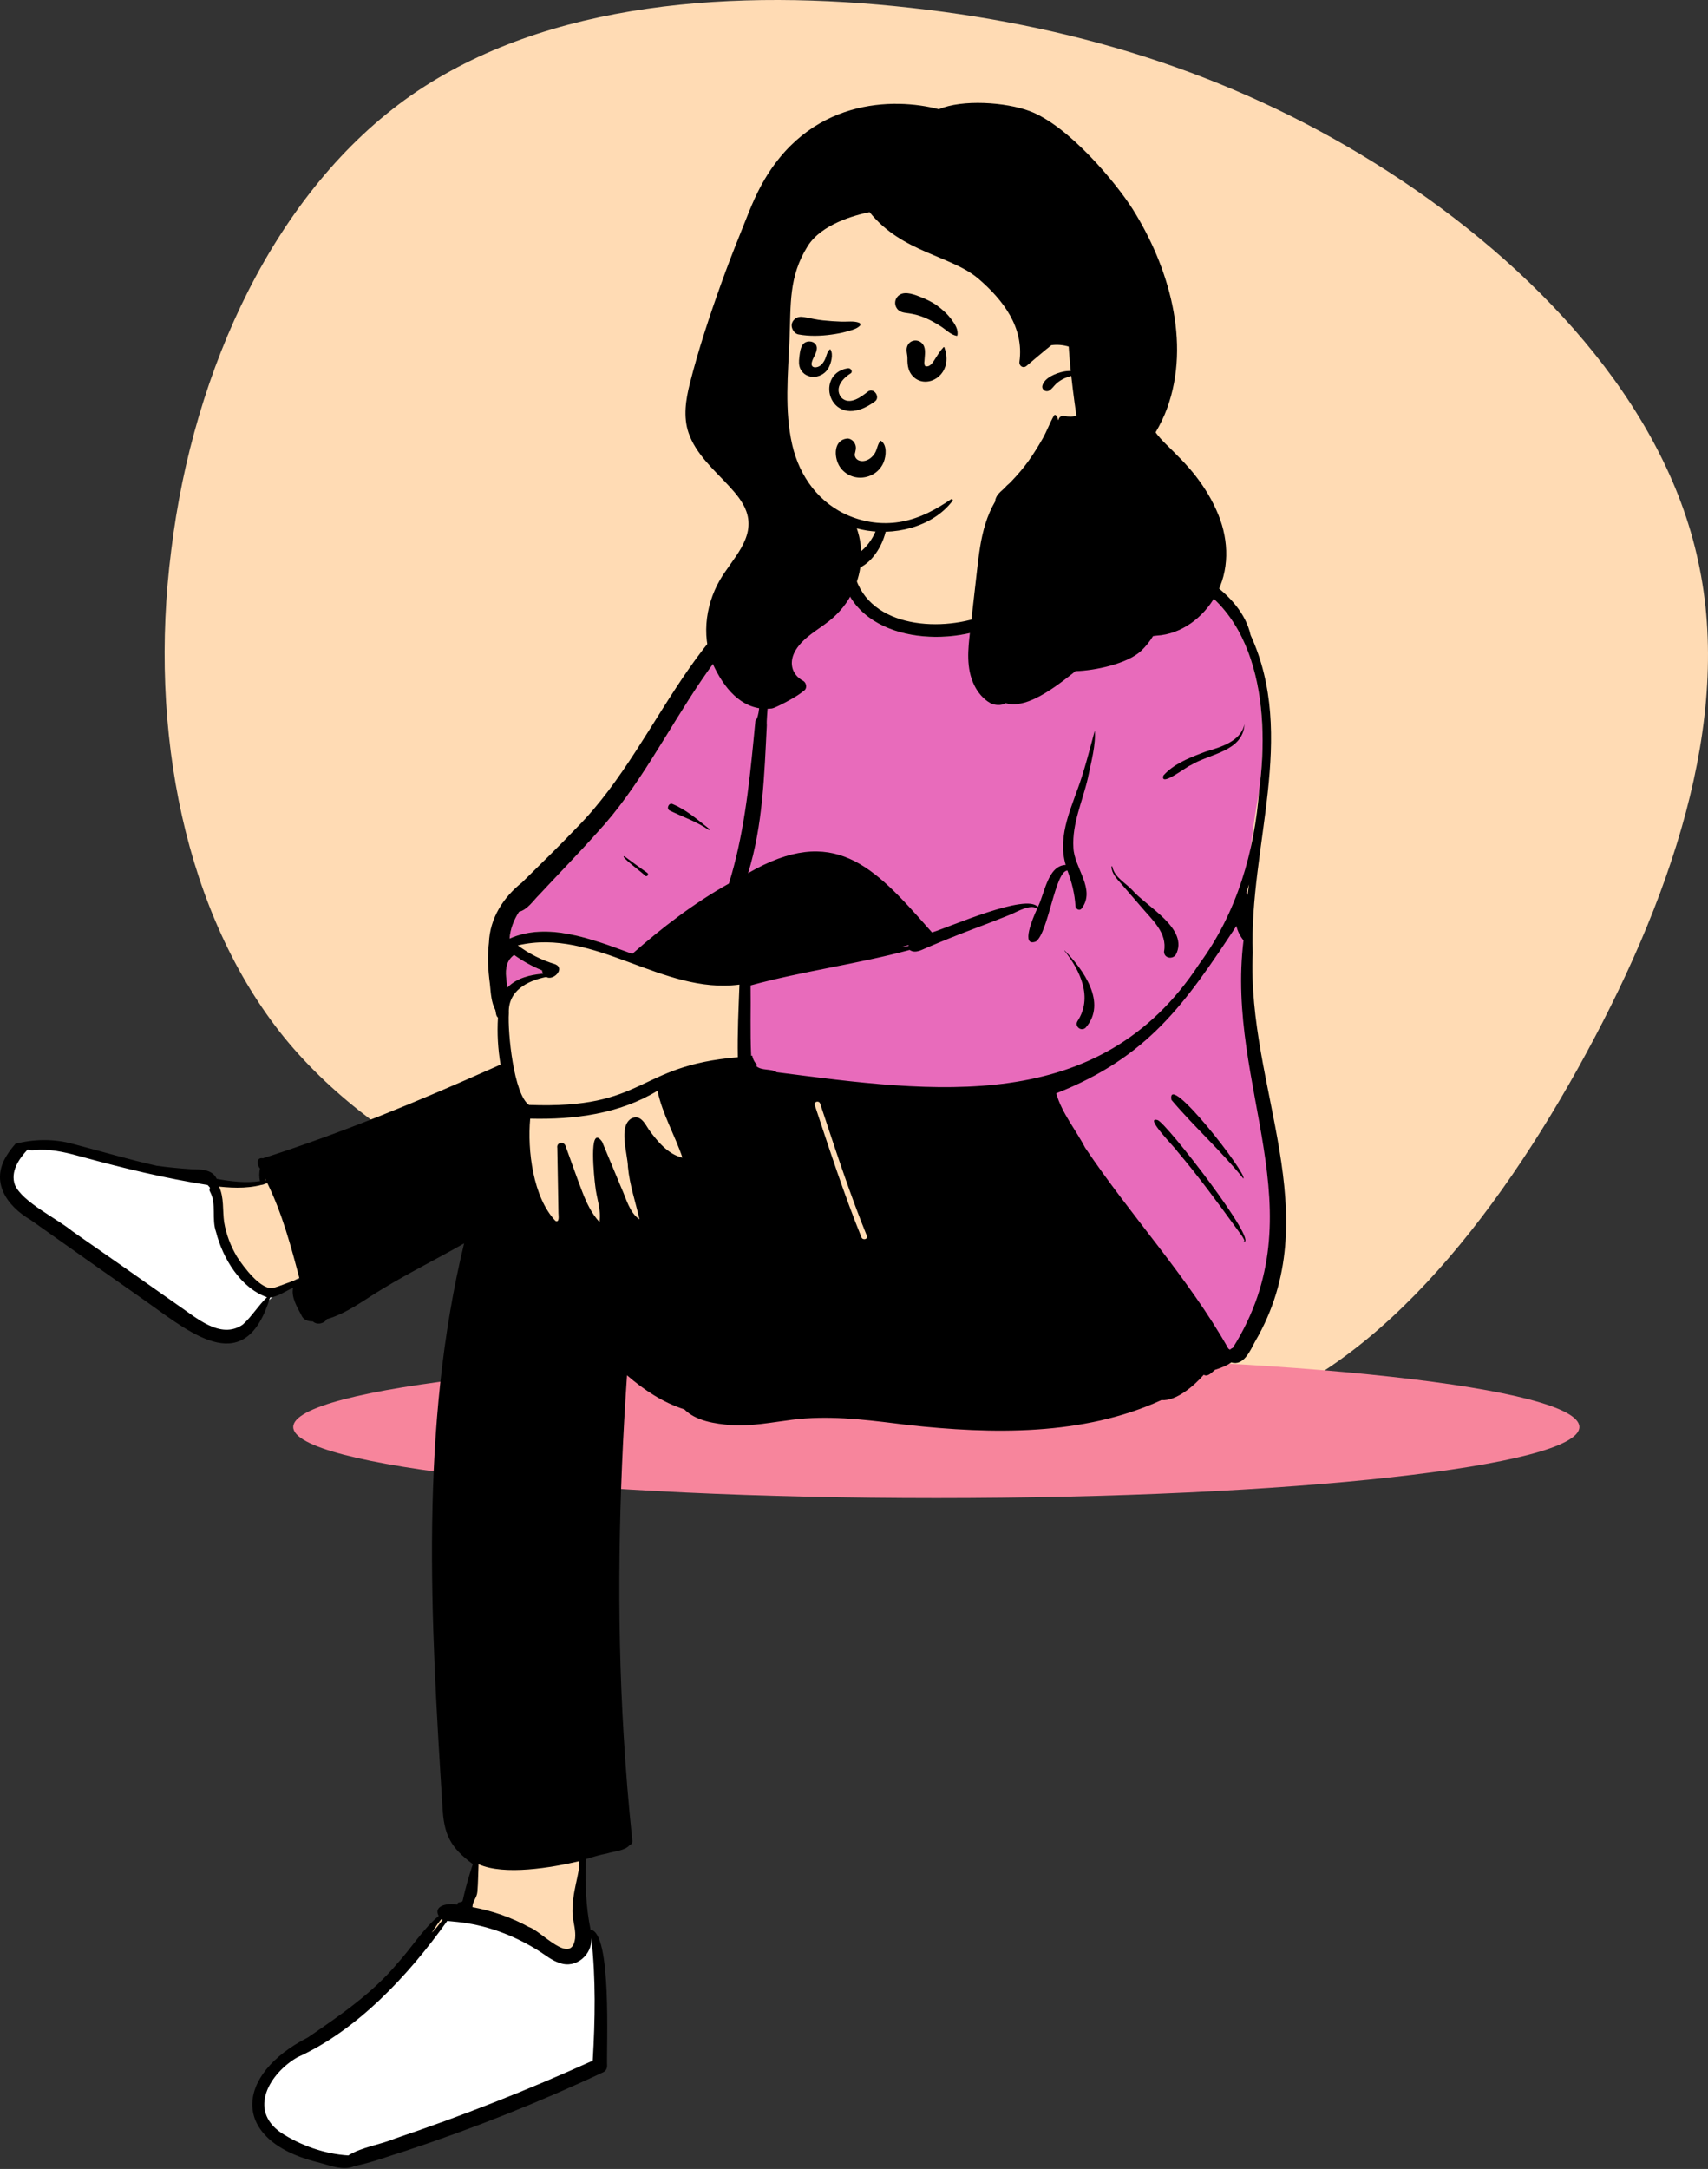<svg width="664" height="843" viewBox="0 0 664 843" fill="none" xmlns="http://www.w3.org/2000/svg">
<rect x="0" y="0" width="664" height="843" fill="#333333" stroke="none"/>
<path d="M539.374 66.494C595.65 102.697 646.909 156.107 660.171 218.118C673.792 280.13 649.418 350.745 613.215 415.625C577.011 480.504 528.62 538.932 470.551 552.194C412.482 565.098 344.377 532.12 278.78 503.803C213.184 475.127 149.738 451.111 110.667 403.437C71.954 355.763 57.616 284.073 66.577 213.816C75.18 143.202 107.082 74.022 159.774 37.101C212.825 0.181 286.666 -4.479 354.054 3.048C421.802 10.576 483.097 30.291 539.374 66.494Z" fill="#FFDBB4"/>
<path d="M364 582.263C502.071 582.263 614 569.892 614 554.632C614 539.371 502.071 527 364 527C225.929 527 114 539.371 114 554.632C114 569.892 225.929 582.263 364 582.263Z" fill="#F7859C"/>
<path fill-rule="evenodd" clip-rule="evenodd" d="M6.353 445.859C9.039 445.087 12.395 444.889 15.334 444.748C25.72 444.137 36.31 449.089 46.494 451.321C50.952 452.423 55.673 453.721 60.443 454.688C64.678 455.262 69.057 455.694 73.459 455.968C77.017 456.075 81.157 455.802 82.372 459.543C89.524 460.93 95.855 461.506 102.673 460.328C102.034 458.155 101.67 455.884 102.331 453.545C101.997 452.99 101.544 452.24 101.301 451.735H102.121C114.087 446.945 127.027 443.673 139.057 438.71C154.758 433.051 177.881 422.117 196.023 414.651C194.793 407.916 194.337 401.072 194.859 394.419L194.13 393.83C193.89 392.523 193.518 390.958 192.844 389.773C191.988 387.502 191.968 384.403 191.628 381.836C190.919 376.816 190.446 369.257 191.736 363.297C192.299 355.213 197.748 348.982 203.623 343.984C210.836 336.85 218.059 329.889 225.101 322.48C264.074 282.747 267.156 232.704 328.167 217.495L328.196 217.259C328.677 216.722 328.874 216.297 329.421 217.145C331.436 216.373 333.948 216.437 335.635 215.132C338.629 212.4 340.754 209.246 342.144 205.504C343.214 198.429 342.457 187.525 348.655 182.998C355.539 178.874 392.115 175.938 395.27 184.954C397.227 186.792 398.117 189.128 398.729 191.987C400.767 195.842 402.052 200.116 404.105 204.03C408.47 212.81 411.299 210.864 419.005 212.87C419.841 211.006 422.381 211.382 424.231 211.652C446.64 214.802 473.962 223.397 483.557 244.461L482.74 244.356C499.302 275.474 488.561 315.047 485.599 348.023C483.203 377.335 485.943 406.786 492.455 434.128C500.447 463.133 500.906 495.578 485.048 521.833C483.437 524.838 481.474 529.085 478.002 527.2C476.099 528.638 473.961 529.632 471.009 530.498C470.195 531.088 469.352 532.08 468.5 532.504C468.46 532.561 467.088 531.77 467.016 531.749C464.423 535.449 322.073 547.814 307.301 549.734C294.286 551.303 277.089 555.31 266.483 545.922C257.718 543.417 248.547 536.898 241.542 530.424C237.292 592.069 234.941 718.316 231.149 719.196C229.489 719.758 227.249 720.432 225.37 720.971C225.359 725.4 225.029 730.432 225.377 734.786C225.96 739.703 227.435 745.509 228.103 750.679C230.972 750.487 231.816 753.365 232.15 755.32C234.626 771.47 234.553 784.49 234.375 802.241C205.251 819.397 171.118 828.831 138.348 839.918C135.209 842.277 128.407 839.725 124.783 839.088C112.2 836.61 97.903 829.282 101.079 815.845C103.404 805.728 113.168 799.906 121.388 793.954C130.38 787.439 139.859 780.93 148.129 773.172C154.764 766.922 159.718 762.073 165.251 755.02C167.705 751.74 170.322 746.35 173.624 743.932C170.136 739.795 177.183 743.673 179.851 743.912C181.42 736.524 183.363 729.431 185.694 722.344L183.428 722.447C175.992 715.501 171.823 682.158 171.305 672.266C167.577 607.78 167.666 533.456 182.62 479.148C171.261 486.143 158.804 491.986 147.508 498.904C140.385 503.078 133.157 508.872 125.172 510.896C124.652 512.39 122.748 512.97 121.709 511.507C120.28 511.684 118.439 511.091 118.281 510.439C116.82 507.45 114.702 504.229 114.956 500.981L116.918 496.431C112.524 498.217 107.747 501.976 103.057 502.32C93.583 533.955 74.918 516.234 56.957 503.922C46.118 496.347 34.261 487.983 22.853 479.907C13.175 472.208 -5.72 464.902 3.542 449.651" fill="#FFDBB4"/>
<path d="M421.668 213.524C420.825 213.699 420.276 214.587 419.821 215.505L419.728 215.695L419.537 216.099C415.019 229.753 400.684 237.37 387.76 242.439L386.97 242.746L386.169 243.053C365.055 252.428 330.019 248.057 326.748 220.663C277.275 233.812 263.871 289.479 232.367 323.38C224.984 331.664 217.226 339.599 209.669 347.719C207.285 350.058 205.106 353.572 201.775 354.398C199.778 357.536 198.346 361.087 198.1 364.798C208.798 360.015 220.873 362.287 232.197 365.908C235.501 366.965 269.484 383.764 289.274 379.771C290.286 379.566 288.376 419.591 290.35 420.129C307.472 424.795 359.734 429.441 370.21 426.67C405.948 417.22 460.205 547.989 480.142 524.399C485.163 518.459 498.075 494.681 497.889 468.666C497.686 440.323 484.126 408.74 483.814 379.771C483.344 336.055 489.303 310.118 489.557 306.675C493.899 274.641 488.693 232.37 452.588 221.945C442.821 217.469 432.295 214.572 421.668 213.524ZM199.869 371.159C197.042 373.173 196.446 376.289 196.773 379.771C196.902 381.124 197.071 382.477 197.244 383.827C200.794 380.137 206.061 378.83 211.119 378.428C210.924 378.081 210.708 377.607 210.72 377.165C206.878 375.582 203.251 373.575 199.869 371.159Z" fill="#E86BBB"/>
<path fill-rule="evenodd" clip-rule="evenodd" d="M173.209 745.112L172.731 745.782C155.302 770.24 136.019 788.65 115.556 798.078L114.868 798.391L114.805 798.429C108.97 801.837 104.128 807.242 102.228 812.791C100.005 819.286 101.886 825.41 108.2 829.887L108.392 830.022L108.425 830.044C116.372 835.239 125.751 838.469 134.964 839.114L135.306 839.137L135.752 839.165L136.133 838.93C138.577 837.422 140.927 836.555 145.949 835.114L148.065 834.508L148.938 834.253L149.372 834.124C151.204 833.575 152.433 833.156 153.72 832.634L154.128 832.466L155.496 832.004C180.068 823.681 204.342 814.144 228.23 803.44L229.635 802.809L231.787 801.837L231.837 800.988C232.93 782.389 232.885 767.543 231.328 753.558L231.277 753.102L228.475 753.367C228.885 758.82 223.429 763.434 218.276 761.693L218.119 761.639L218.047 761.615L217.833 761.548C216.38 761.081 215.173 760.402 213.026 758.941L211.436 757.851L211.032 757.58L210.739 757.386C210.596 757.293 210.459 757.205 210.319 757.117L210.123 756.993C201.298 751.469 191.799 747.746 182.154 746.163C181.357 746.017 180.536 745.893 179.637 745.78L178.644 745.662L177.622 745.555L174.452 745.245L173.209 745.112ZM10.321 445.173L9.689 445.85C7.599 448.088 6.013 450.281 5.01 452.544C3.758 455.367 3.494 458.162 4.426 460.865L4.501 461.075L4.519 461.115C6.088 464.716 9.767 467.901 16.809 472.547L17.879 473.247C19.007 473.977 22.052 475.944 22.972 476.553L23.377 476.823C25.033 477.93 26.279 478.826 27.274 479.641L27.439 479.777L29.792 481.413L34.636 484.785L38.23 487.291L40.703 489.017C50.153 495.616 59.276 502.022 68.188 508.318L68.641 508.625L68.997 508.87L69.509 509.228L70.231 509.74L72.628 511.456L73.107 511.795L73.58 512.127L74.058 512.459L74.542 512.79L75.018 513.112C79.892 516.377 83.484 517.992 87.309 518.216C90.032 518.375 92.598 517.704 94.985 516.117L95.156 516.002L95.23 515.951L95.487 515.72L95.701 515.524L95.911 515.327L96.118 515.13C97.214 514.071 98.21 512.924 99.775 510.986L101.093 509.346L101.62 508.697L102.008 508.224L102.285 507.891C103.141 506.87 103.793 506.159 104.528 505.443L104.771 505.208L106.434 503.624L104.267 502.861C95.527 499.788 88.381 490.015 85.445 478.829L85.341 478.427L85.319 478.366C84.789 476.872 84.597 475.342 84.545 472.844L84.52 470.939L84.508 470.311L84.496 469.888L84.483 469.472C84.371 466.482 84.041 464.78 83.095 462.893L82.975 462.659L82.936 462.583L82.887 462.513C82.828 462.427 82.822 462.414 82.846 462.37L83.344 461.525L82.754 460.77C82.492 460.435 82.205 460.106 81.87 459.753L81.723 459.6L81.396 459.261L80.931 459.188C66.309 456.876 51.3 453.467 33.416 448.592L31.616 448.1L30.72 447.858L30.115 447.698L29.515 447.541C23.601 446.002 19.989 445.41 15.858 445.463L15.507 445.469C15.124 445.475 14.8 445.497 14.246 445.547L13.674 445.599L13.411 445.621L13.159 445.64C12.229 445.703 11.735 445.668 11.251 445.505L11.192 445.485L10.321 445.173Z" fill="white"/>
<path fill-rule="evenodd" clip-rule="evenodd" d="M413.5 210.938C404.351 208.714 402.788 186.777 397.264 189.901C394.07 192.679 399.294 197.919 400.218 201.055L400.624 201.851C402.498 205.503 404.618 209.142 408.312 211.248C410.686 213.748 417.784 211.293 416.74 215.275C413.096 227.276 393.756 235.586 382.358 239.323C364.642 245.979 335.982 243.727 331.819 221.415C341.537 219.636 348.721 202.099 342.732 194.797C342.528 201.89 340.59 209.209 335.024 214.015L334.717 214.297C333.738 215.191 332.469 216.258 331.205 216.059C329.972 214.342 327.579 215.319 326.874 217.131C271.546 226.698 259.22 286.384 224.377 321.516C217.417 328.845 210.141 335.862 202.959 342.968C195.624 348.79 190.433 356.905 190.071 366.433C189.415 371.733 189.74 377.038 190.442 382.346L190.49 382.825C190.815 386.115 191.008 389.648 192.574 392.569C192.844 393.558 192.735 394.809 193.591 395.508C193.217 401.564 193.572 407.729 194.597 413.767L191.927 414.959C162.552 428.044 132.838 440.378 102.209 450.187C99.591 449.712 99.805 452.756 101.072 454.14C100.738 455.768 100.701 457.461 101.094 459.07C95.485 459.876 89.788 459.206 84.251 458.183C82.5 454.326 77.846 454.532 74.248 454.423C69.778 454.143 65.316 453.707 60.878 453.086C49.944 450.643 39.207 447.428 28.378 444.604C21.131 442.564 13.316 442.661 6.047 444.538C4.812 445.922 3.672 447.401 2.709 448.97C-3.936 459.276 2.612 468.719 11.888 474.132C26.769 484.683 41.655 495.22 56.603 505.673L57.689 506.448C75.474 519.179 95.482 535.295 104.98 504.307C108.172 503.933 110.97 501.79 113.944 500.525C113.144 504.244 115.533 508 117.181 511.188C117.89 513.004 119.829 513.603 121.619 513.586C123.152 515.09 126.029 514.498 127.031 512.714C135.161 510.386 141.878 504.952 149.075 500.729C159.307 494.514 170.041 489.215 180.42 483.262C163.177 554.664 167.395 629.04 171.983 701.722L172.016 702.379C172.584 712.99 175.017 718.01 183.817 724.514C182.284 729.191 180.913 733.887 179.867 738.698C179.498 739.814 177.798 738.763 177.785 740.296C174.658 739.564 168.305 740.347 170.521 744.672C164.244 749.941 159.995 757.077 154.493 763.084C144.803 774.701 132.136 783.347 119.716 791.866C91.165 806.416 89.528 831.631 122.933 840.245L123.268 840.324C127.868 841.431 133.408 843.962 137.868 841.831C144.538 840.547 151.159 837.946 157.686 835.965C183.965 827.268 209.669 817.083 234.574 805.379C235.477 804.954 235.988 803.982 236.011 803.01C235.734 794.979 237.914 750.97 229.588 750.023C227.729 741.032 227.437 731.75 227.774 722.574C230.475 721.724 233.206 720.905 236.004 720.374C238.72 719.518 242.967 719.326 244.786 717.126C245.44 716.889 245.919 716.305 245.821 715.382C244.35 701.591 243.235 687.764 242.422 673.919C239.635 627.487 240.581 580.911 243.755 534.53C250.294 540.186 257.746 545.138 266.042 547.772C270.621 552.361 277.963 553.345 284.213 553.901C292.251 554.398 300.148 552.793 308.08 551.794C321.55 550.098 334.927 551.599 348.299 553.262L352.869 553.832C385.607 557.424 420.987 558.166 451.5 544.172C457.245 544.682 464.377 538.472 467.961 534.323C469.544 535.3 471.099 533.391 472.36 532.386C474.441 531.754 476.802 530.846 478.691 529.52C483.482 531.088 486.067 524.867 487.887 521.484C516.775 472.008 484.604 422.76 487.023 370.295C485.558 329.163 504.317 286.31 486.187 246.86C482.519 230.166 461.068 218.629 444.921 214.386C439.718 213.527 420.021 206.404 417.851 212.393C416.825 211.045 415.072 210.944 413.5 210.938ZM173.877 746.599C176.584 746.89 179.224 747.057 181.9 747.547C191.667 749.15 200.983 752.932 209.376 758.186C212.094 759.881 214.52 762.017 217.639 762.962C224.049 765.29 230.349 759.51 229.879 753.261C231.666 768.964 231.359 785.123 230.432 800.906C205.36 812.249 179.727 822.363 153.628 831.15C147.751 833.613 140.792 834.401 135.394 837.732C126.19 837.152 116.925 833.92 109.195 828.866C96.372 819.968 104.885 805.854 115.515 799.644C138.915 789.082 158.834 767.71 173.877 746.599ZM225.147 723.376C225.636 728.031 222.1 735.283 222.599 744.56C222.983 747.458 223.886 750.492 223.572 753.401C222.132 764.189 210.452 750.479 205.625 748.977C198.773 745.208 191.326 742.641 183.673 741.238C183.72 738.75 185.367 737.757 185.583 735.299C185.894 731.676 185.878 728.196 186.042 724.539C195.995 729.066 214.589 725.865 225.147 723.376ZM171.517 745.896C171.691 746.012 171.874 746.11 172.062 746.198C170.679 747.873 169.48 749.733 167.84 751.174L168.538 750.089C169.473 748.641 170.428 747.2 171.517 745.896ZM480.656 359.9C481.157 361.938 482.071 363.855 483.439 365.485C476.373 422.784 512.727 470.55 479.303 523.825C478.88 524.021 478.495 524.266 478.124 524.573C477.927 524.442 477.731 524.304 477.538 524.166C461.871 496.44 439.57 472.524 421.801 445.993C418.39 439.333 412.776 432.63 410.626 424.935C446.335 410.833 460.599 390.258 480.656 359.9ZM10.718 446.81C12.232 447.352 13.917 446.905 15.533 446.876C21.269 446.753 26.875 448.25 32.362 449.763C48.32 454.128 64.362 457.993 80.711 460.578C81.041 460.92 81.357 461.269 81.644 461.636C81.361 462.116 81.317 462.716 81.728 463.312C84.195 468.024 82.201 473.793 83.993 478.837C86.589 489.048 93.495 500.565 103.8 504.189C100.363 507.465 97.9 511.68 94.36 514.841C85.659 520.806 76.076 511.916 68.972 507.149C55.448 497.594 41.888 488.105 28.291 478.655C22.199 473.606 8.724 467.242 5.809 460.552C3.941 455.424 7.34 450.427 10.718 446.81ZM103.923 459.829C109.745 471.703 113.105 484.328 116.467 497.076C112.971 498.038 109.75 499.545 106.313 500.558C101.472 501.647 94.637 492.291 92.21 488.577C89.708 484.423 87.956 479.86 87.143 475.078C86.457 470.395 87.188 465.532 85.151 461.195C91.458 461.839 97.856 461.974 103.923 459.829ZM450.012 435.33C444.546 433.798 456.982 446.167 457.698 447.487C465.784 457.035 473.193 467.12 480.545 477.236L482.774 480.307C482.988 480.618 484.464 482.799 483.396 482.522C483.299 482.497 483.253 482.625 483.331 482.678C490.13 483.881 453.291 436.171 450.012 435.33ZM316.739 429.491C316.297 428.159 318.396 427.59 318.838 428.914L320.232 433.111C325.491 448.97 330.717 464.851 337.003 480.339C337.529 481.639 335.426 482.205 334.904 480.92C328.067 464.065 322.481 446.746 316.739 429.491ZM255.609 423.939C257.526 433.037 262.37 441.24 265.306 449.937C259.791 448.721 255.543 443.582 252.328 439.161L252.232 439.014C250.715 436.679 248.952 433.032 245.508 434.679C240.28 437.717 244.025 448.489 244.123 453.595C244.786 460.594 247.061 467.142 248.612 473.941C244.626 471.217 243.481 465.845 241.538 461.66L234.062 443.722C228.566 436.19 231.119 458.744 231.402 460.873C231.85 465.548 233.819 470.252 233.046 474.96C229.947 471.624 227.994 467.432 226.354 463.179C224.078 457.264 222.001 451.272 219.836 445.318C219.087 443.41 216.249 444.079 216.66 446.181C216.8 452.938 216.911 459.696 217.019 466.454L217.099 471.522C217.114 472.483 217.589 475.29 215.93 474.514C207.215 465.365 204.98 447.071 206.114 434.781C223.246 435.194 240.725 432.972 255.609 423.939ZM103.156 458.07C103.227 458.293 103.308 458.517 103.388 458.74C103.339 458.75 103.286 458.76 103.237 458.774C103.206 458.537 103.177 458.304 103.156 458.07ZM483.381 458.07C485.281 456.666 453.34 415.649 455.41 427.49C464.321 438.035 474.712 447.275 483.381 458.07ZM201.3 367.434C231.171 360.416 257.476 386.634 287.474 382.673C287.126 392.063 286.644 401.517 286.833 410.912C246.997 414.198 251.529 431.156 205.671 429.449C199.745 425.479 197.311 401.149 197.812 393.804C197.429 385.12 204.9 381.222 212.343 379.699C215.032 381.323 219.857 376.478 215.864 374.773C210.608 373.192 205.69 370.705 201.3 367.434ZM421.668 213.524C432.295 214.572 442.821 217.469 452.588 221.945C488.693 232.37 493.899 274.641 489.557 306.675C487.758 331.035 480.813 354.859 466.21 374.668C427.332 433.969 362.94 424.579 301.947 416.736C299.749 415.206 296.023 416.292 293.904 414.271C294.126 414.195 294.326 414.089 294.496 413.959C293.478 413.164 292.69 411.77 292.455 410.289L292.016 410.332C291.585 401.135 291.93 392.119 291.791 382.994C311.832 377.497 333.326 374.688 353.637 369.212C355.946 370.823 358.608 368.969 360.863 368.094C366.709 365.607 372.607 363.244 378.549 360.995L380.035 360.435C383.909 358.983 387.779 357.494 391.616 355.941L393.053 355.356C395.251 354.457 400.802 351.129 403.199 353.207L403.006 353.624C401.584 356.727 396.686 368.208 402.707 365.937C407.596 362.503 410.131 338.558 414.974 338.346C416.639 342.804 417.832 347.432 418.105 352.197C418.203 353.269 419.612 354.173 420.459 353.172C426.202 345.606 417.527 337.366 417.295 329.381C416.748 320.096 420.855 311.408 422.901 302.521L423.027 301.908C424.227 296.142 426.094 289.152 425.598 283.981L424.407 288.469C423.211 292.961 421.987 297.453 420.582 301.882C417.095 312.942 410.8 324.337 414.298 336.172C407.28 336.406 406.094 347.486 403.457 352.546C399.192 347.01 369.179 360.284 362.33 362.413L361.009 360.914C339.559 336.587 324.075 320.122 290.829 339.366C296.573 320.835 297.127 301.152 298.107 281.909C297.771 278.248 299.887 268.591 296.903 266.593C296.386 266.668 295.882 266.825 295.407 267.033L295.407 268.93C295.393 272.604 295.222 278.697 293.681 280.081L292.975 287.357C291.123 306.275 289.024 325.179 283.376 343.409C269.819 350.991 257.448 360.484 245.81 370.726L244.484 370.242C230.104 364.976 212.802 358.226 198.1 364.798C198.346 361.087 199.778 357.536 201.775 354.398C205.106 353.572 207.285 350.058 209.669 347.719C217.226 339.599 224.984 331.664 232.367 323.38C263.871 289.479 277.275 233.812 326.748 220.663C330.019 248.057 365.055 252.428 386.169 243.053L386.97 242.746C400.095 237.679 414.927 230.031 419.536 216.099L419.728 215.695C420.202 214.713 420.767 213.711 421.668 213.524ZM413.881 369.415C413.843 369.373 413.768 369.429 413.801 369.477C419.953 377.198 424.958 387.729 418.845 396.953C417.715 399.029 420.356 401.024 422.046 399.441C430.531 389.802 421.117 376.738 413.881 369.415ZM199.868 371.159C203.251 373.575 206.878 375.582 210.72 377.165C210.708 377.607 210.924 378.081 211.119 378.428C206.061 378.83 200.794 380.137 197.244 383.827C197.071 382.477 196.902 381.124 196.773 379.771C196.446 376.289 197.042 373.173 199.868 371.159ZM432.468 337.027L432.429 336.84C432.401 336.629 432.081 336.615 432.09 336.84C432.208 339.601 434.215 341.564 435.916 343.53C438.439 346.445 440.963 349.361 443.488 352.275C447.708 357.355 453.926 362.462 452.528 369.821C452.502 372.434 455.777 372.995 457.105 371.073C462.389 360.993 445.756 352.416 440.15 345.913C437.517 343.099 433.368 341.028 432.468 337.027ZM353.272 367.289C353.194 367.414 353.137 367.55 353.107 367.69C352.221 367.784 351.339 367.885 350.457 367.993L353.272 367.289ZM485.574 343.714C485.416 344.767 485.268 345.823 485.126 346.88L484.987 347.936L484.965 347.844C484.893 347.57 484.757 347.332 484.579 347.141L484.518 347.079C484.885 345.963 485.236 344.841 485.574 343.714ZM242.74 332.812C240.62 332.585 250.224 339.493 250.755 340.347C251.529 341.021 252.434 339.824 251.608 339.241C248.624 337.135 245.683 334.974 242.74 332.812ZM261.424 312.493C259.949 311.889 258.948 314.345 260.346 315.03C265.442 317.523 270.829 319.287 275.524 322.567C275.73 322.711 275.988 322.376 275.793 322.221L275.229 321.775C270.904 318.34 266.585 314.607 261.424 312.493ZM483.814 281.434C482.39 288.142 474.686 290.345 468.706 292.132L466.838 292.843C461.558 294.865 456.088 297.139 452.289 301.41C450.8 306.228 461.424 297.836 462.907 297.411C470.162 292.911 483.271 292.146 483.814 281.434ZM326.531 218.802C326.491 219.143 326.471 219.491 326.461 219.84C326.014 219.84 325.57 219.843 325.123 219.858C325.643 219.552 326.12 219.204 326.531 218.802Z" fill="black"/>
<path fill-rule="evenodd" clip-rule="evenodd" d="M295.219 123.818C296.549 101.931 303.636 77.117 324.494 66.371C370.477 47.878 430.935 94.449 434.136 142.026C435.251 158.311 426.228 176.107 409.739 180.635C406.073 185.502 400.529 188.475 395.057 191.054C329.879 224.942 287.777 197.395 295.219 123.818Z" fill="#FFDBB4"/>
<path fill-rule="evenodd" clip-rule="evenodd" d="M280.37 110.203C282.673 103.792 285.107 97.43 287.666 91.118C290.159 84.974 292.411 78.698 295.507 72.846C313.997 37.891 347.62 37.891 365.001 42.459C374.014 38.567 390.896 39.665 400.282 43.176C415.476 48.861 433.997 71.225 440.329 81.273C454.311 103.458 463.036 132.985 453.749 158.621C452.535 161.971 450.987 165.074 449.244 168.065C450.342 169.556 451.606 170.968 453.006 172.356C457.166 176.481 461.326 180.469 464.92 185.121C468.491 189.745 471.451 194.661 473.655 200.081C477.811 210.304 478.012 221.879 472.517 231.633C467.737 240.12 459.269 246.439 449.729 247.042C449.239 247.111 448.748 247.173 448.256 247.223C446.992 249.309 445.45 251.23 443.691 252.905C438.301 258.043 425.454 260.678 418.126 260.847C417.75 261.15 417.371 261.452 416.992 261.751C412.508 265.288 407.803 268.855 402.655 271.371C399.169 273.078 394.597 274.503 390.959 273.271C389.309 274.376 386.602 274.144 384.966 273.24C382.276 271.755 380.089 269.081 378.758 266.343C375.531 259.696 376.307 252.423 377.136 245.323C378.049 237.48 378.926 229.633 379.818 221.79C380.517 215.657 381.247 209.422 383.108 203.514C384.07 200.453 385.331 197.511 386.96 194.746C386.918 194.513 386.925 194.281 386.992 194.063C387.525 192.325 388.628 191.413 389.934 190.231C390.103 190.08 390.271 189.925 390.436 189.767C391.089 189.021 391.788 188.328 392.536 187.74C392.824 187.448 393.108 187.152 393.393 186.857C395.756 184.376 397.989 181.769 399.973 178.975C401.897 176.266 403.635 173.437 405.289 170.555C406.971 167.624 408.084 164.39 409.762 161.48C409.906 161.23 410.271 161.181 410.475 161.389C410.995 161.927 411.328 162.525 411.265 163.155L411.525 163.194C411.623 162.244 412.497 161.47 413.684 161.677C415.461 161.987 416.921 162.103 418.459 161.512C418.189 159.714 417.94 157.912 417.694 156.107C417.244 152.786 416.827 149.454 416.469 146.121C415.601 146.329 414.741 146.628 413.898 147.008C412.697 147.546 411.563 148.271 410.594 149.162C409.639 150.041 408.979 151.227 407.813 151.839C406.472 152.539 404.853 151.382 405.247 149.862C406.044 146.79 410.556 145.031 413.347 144.45C414.306 144.249 415.285 144.165 416.265 144.186C416.044 142.047 415.847 139.907 415.686 137.765C415.608 136.751 415.538 135.738 415.471 134.721C413.301 134.063 410.977 133.866 408.719 134.176C407.975 134.77 407.23 135.358 406.511 135.953C404.225 137.846 401.95 139.749 399.702 141.688C399.499 141.86 399.299 142.033 399.095 142.209C397.761 143.359 396.096 142.219 396.321 140.59C398.154 127.24 389.994 116.621 380.44 108.394C369.864 99.285 350.637 98.224 338.059 82.444C332.267 83.626 319.334 87.135 313.997 95.657C306.525 107.599 307.501 118.299 306.932 131.846C306.364 145.404 304.917 159.545 307.989 172.912C310.823 185.238 318.495 195.77 330.398 200.611C330.693 200.731 330.991 200.847 331.29 200.96C337.445 203.285 344.162 203.943 350.637 202.719C357.803 201.361 363.786 198.074 369.748 194.031C370.092 193.803 370.594 194.274 370.335 194.619C362.476 205.055 347.041 208.542 334.797 205.787C334.225 205.657 333.656 205.516 333.091 205.361C335.83 213.254 335.278 221.917 331.711 229.601C329.566 234.225 326.293 238.226 322.308 241.382C317.915 244.858 312.466 247.666 309.418 252.546C306.627 257.019 307.456 262.043 312.234 264.626C313.439 265.28 313.902 267.395 312.708 268.324C312.252 268.676 311.795 269.035 311.328 269.387C308.653 271.41 301.304 275.21 300.114 275.351C289.545 276.607 282.438 268.831 277.884 259.658C272.536 248.891 273.927 235.77 279.819 225.516C284.545 217.29 293.853 209.183 290.152 198.771C288.832 195.052 286.132 191.881 283.509 189.017C280.517 185.755 277.301 182.701 274.432 179.323C271.581 175.97 269.053 172.321 267.642 168.113C265.581 161.962 266.606 155.312 268.154 149.172C271.472 135.991 275.781 122.986 280.37 110.203Z" fill="black"/>
<path fill-rule="evenodd" clip-rule="evenodd" d="M332.18 172.128C331.64 171.19 330.398 170.321 329.26 170.454C324.166 171.051 324.175 177.228 326.142 180.834C327.886 184.031 331.496 185.908 335.109 185.634C338.904 185.346 342.138 183.114 343.562 179.564C344.503 177.215 344.938 172.879 342.434 171.301C342.387 171.271 342.311 171.279 342.274 171.321C341.073 172.718 341.026 174.815 339.975 176.369C338.998 177.816 337.479 179.01 335.7 179.194C334.371 179.332 333.027 178.853 332.507 177.66C332.226 177.015 332.258 176.665 332.364 176.221L332.46 175.835C332.793 174.483 332.942 173.454 332.18 172.128ZM330.818 145.04C328.161 146.655 324.113 150.421 326.971 154.425C330.336 157.956 335.18 153.908 337.567 152.077C339.781 150.658 342.268 154.307 340.214 155.964C322.964 168.735 315.964 145.462 329.474 143.141C330.962 142.885 331.514 144.541 330.818 145.04ZM358.877 133.965C357.246 131.519 353.523 131.879 352.625 134.782C352.138 136.355 352.81 137.769 352.776 139.34C352.746 140.667 352.833 142.145 353.24 143.43C354.168 146.361 356.803 148.43 359.921 148.344C363.029 148.259 365.766 146.292 367.067 143.522C368.373 140.741 368.097 137.863 367.143 135.035C367.098 134.9 366.92 134.834 366.812 134.948C365.685 136.146 364.86 137.41 364.006 138.752L363.131 140.127C362.463 141.162 361.491 142.484 360.242 142.401L360.055 142.383C359.708 142.353 359.761 142.422 359.493 141.949C359.37 141.73 359.392 141.323 359.332 141.065L359.312 140.978L359.323 140.931C359.349 140.806 359.375 140.57 359.397 140.161L359.401 140.071C359.492 138.158 360.033 135.699 358.877 133.965ZM317.536 135.594C317.828 132.465 313.428 131.77 311.966 134.086C311.203 135.293 310.981 136.81 310.812 138.247L310.733 138.929C310.56 140.405 310.491 141.941 311.132 143.318C312.141 145.486 314.336 146.633 316.703 146.451C318.964 146.277 321.027 144.967 322.114 142.977C323.083 141.201 324.047 137.735 322.87 135.883C322.799 135.771 322.656 135.756 322.559 135.843C321.446 136.83 321.265 138.632 320.604 139.919C319.921 141.246 318.887 142.539 317.318 142.741C315.818 142.934 315.245 142.114 315.628 140.684C316.121 138.837 317.35 137.581 317.536 135.594ZM357.689 115.36L356.969 115.084C354.504 114.153 351.119 113.077 349.115 115.081C347.879 116.317 347.643 118.138 348.526 119.647C349.595 121.474 351.513 121.519 353.365 121.788C355.472 122.094 357.614 122.676 359.576 123.506C361.785 124.441 363.835 125.606 365.844 126.908C367.753 128.145 369.656 130.166 371.941 130.547C372.034 130.563 372.14 130.522 372.165 130.42C372.684 128.186 371.241 125.987 369.954 124.244C368.397 122.133 366.51 120.401 364.401 118.848C362.365 117.349 360.039 116.265 357.689 115.36ZM312.908 123.304L312.688 123.265C311.193 123.016 309.838 123.074 308.712 124.258C307.852 125.161 307.52 126.332 307.93 127.526C308.308 128.628 309.154 129.747 310.382 129.978C314.527 130.757 319.117 130.629 323.283 130.038C325.189 129.768 327.111 129.437 328.968 128.916L329.822 128.668C331.371 128.226 333.146 127.763 334.271 126.623C334.676 126.214 334.443 125.628 333.958 125.438C331.994 124.669 329.302 125.078 327.208 125.018C324.772 124.948 322.331 124.765 319.907 124.514C317.537 124.268 315.244 123.732 312.908 123.304Z" fill="black"/>
</svg>
